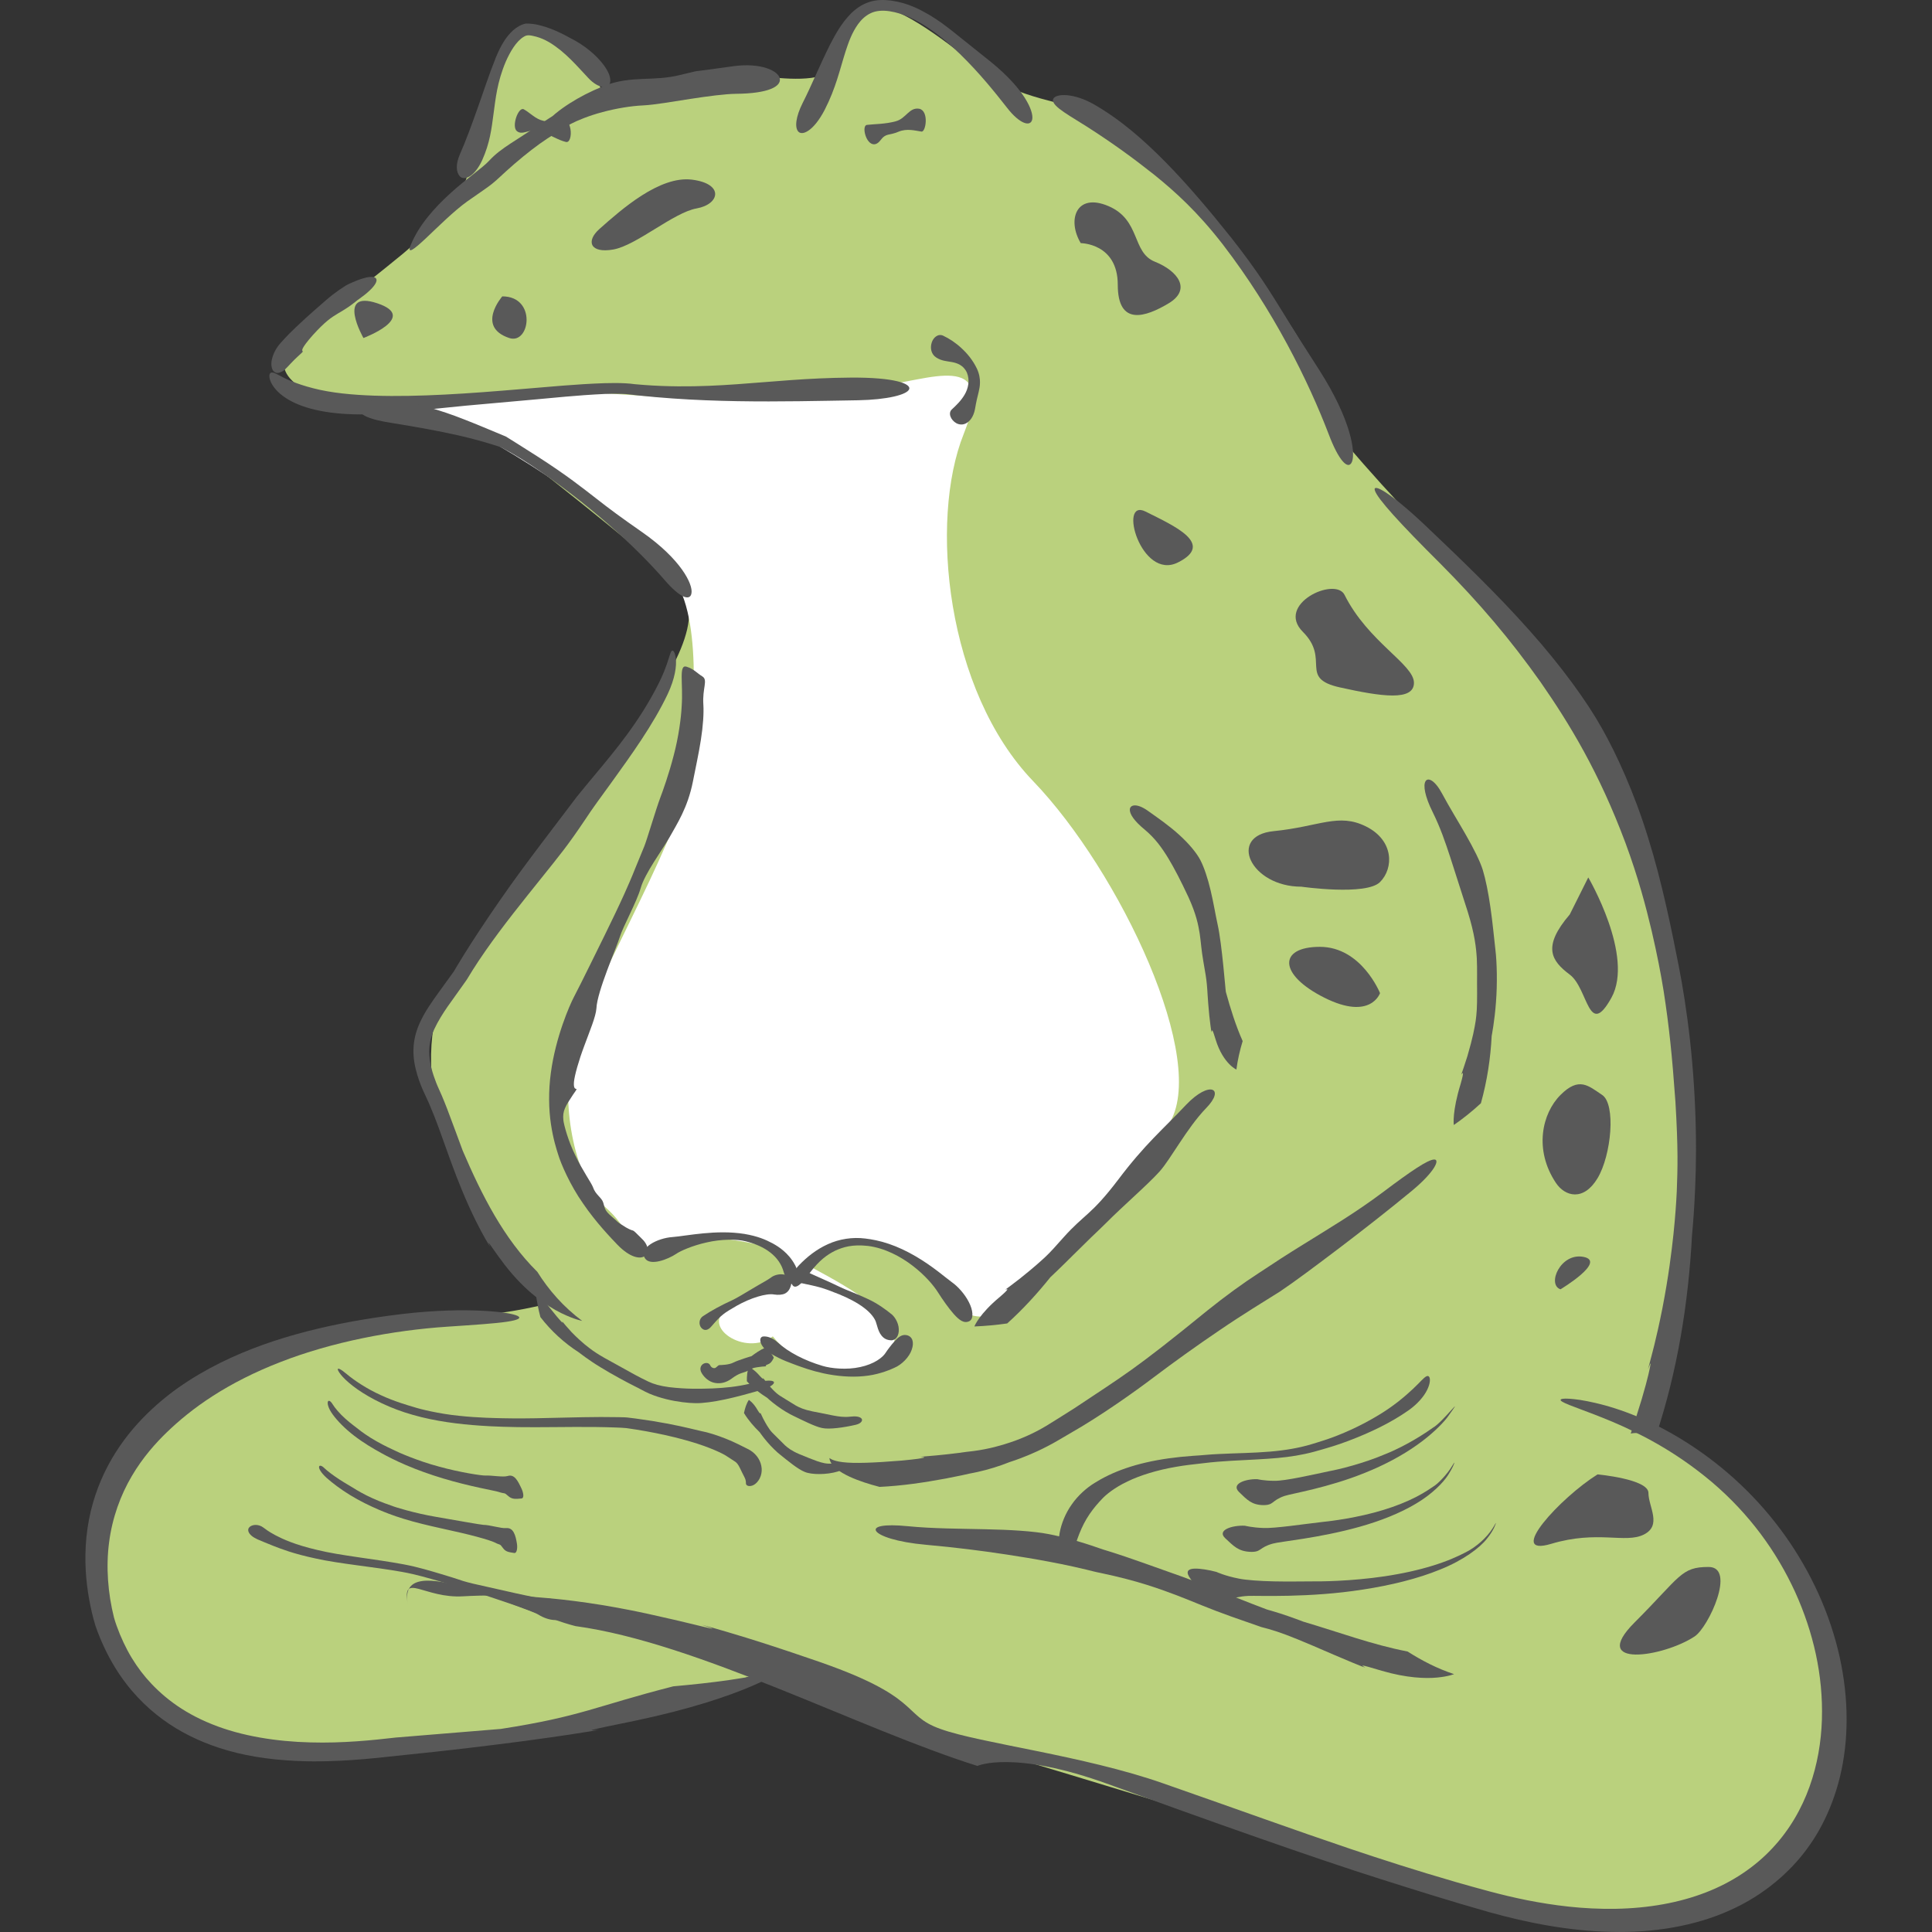 <?xml version="1.0" encoding="iso-8859-1"?>
<!-- Generator: Adobe Illustrator 18.1.1, SVG Export Plug-In . SVG Version: 6.00 Build 0)  -->
<svg version="1.1" id="_x36_" xmlns="http://www.w3.org/2000/svg" xmlns:xlink="http://www.w3.org/1999/xlink" x="0px" y="0px"
	 viewBox="0 0 512 512" style="enable-background:new 0 0 512 512;" xml:space="preserve">
<rect x="0" y="0" width="512" height="512" fill="#333333" stroke="none"/>
<g>
	<path style="fill:#BAD17D;" d="M94.882,107.199c-9.658,0-23.915-6.898-18.396-13.797c5.519-6.898,19.776-17.476,30.353-26.214
		s16.556-19.316,16.556-19.316s4.139-11.038,6.439-19.776c2.299-8.738,5.519-20.235,8.738-20.695
		c3.219-0.46,14.257,4.139,18.396,11.038c4.139,6.898,0,5.519,5.979,5.979c5.979,0.46,36.792-4.599,40.011-4.139
		c3.219,0.46,15.637,1.84,17.476-2.299s5.979-15.636,11.957-16.096c5.979-0.46,19.316,9.658,28.054,17.016
		c8.738,7.358,23.455,8.278,25.754,10.578c2.299,2.299,57.487,40.011,69.444,86.92c16.556,19.316,22.535,24.374,22.535,24.374
		s51.508,42.77,61.626,106.236c10.118,63.466,5.979,88.76,3.219,98.878c-2.759,10.118-6.898,31.733-6.898,31.733
		s21.155,14.257,29.893,23.455c8.738,9.198,27.134,47.829,18.856,70.364c-8.278,22.535-19.776,36.792-46.449,37.252
		c-26.674,0.46-72.664-13.797-82.781-16.556c-10.118-2.759-96.118-29.433-110.375-33.112c-14.257-3.679-35.412-17.476-38.631-17.016
		s-47.829,15.177-62.086,17.476c-14.257,2.299-63.006,5.979-74.963,4.139c-11.957-1.84-46.45-17.936-42.77-52.428
		s18.856-45.07,32.653-48.749c13.797-3.679,56.107-13.337,65.765-13.797c9.658-0.46,20.235-3.219,20.235-3.219
		s-28.973-39.091-30.813-57.027c-1.84-17.936,2.759-24.834,5.059-27.594c2.299-2.759,39.551-54.268,48.289-67.605
		c8.738-13.337,20.695-30.353,11.037-39.091c-9.658-8.738-41.851-34.492-46.909-37.712
		C127.074,113.178,94.882,107.199,94.882,107.199z"/>
	<path style="fill:#FFFFFF;" d="M233.311,102.14c11.957-0.92,31.273-10.118,22.075,12.877s-4.599,68.065,18.396,91.979
		c22.995,23.915,46.909,74.503,35.872,91.059c-11.038,16.556-37.711,48.749-46.909,50.589c-9.198,1.84-11.957-6.439-11.957-6.439
		s-18.396-23.915-35.872-6.438c11.957,6.438,22.995,12.877,22.075,20.235c-0.92,7.358-21.155,11.957-32.193-1.84
		c-7.358,5.519-19.316-2.759-11.957-7.358c7.358-4.599,16.556-6.439,16.556-6.439s-1.84-9.198-6.439-10.118
		c-4.599-0.92-19.316-4.599-27.594,0c-8.278,4.599-6.438-2.759-14.717-10.118c-8.278-7.358-11.957-26.674-9.198-40.471
		c2.759-13.797,28.514-57.027,30.353-71.744c1.84-14.717,4.599-42.311-2.759-53.808c-7.358-11.497-48.749-39.091-60.706-42.77
		c-11.957-3.679-4.599-7.358,0-6.439s28.514-0.92,34.952-0.92c6.439,0,28.514,1.84,33.113,1.84
		C191,105.819,233.311,102.14,233.311,102.14z"/>
	<g>
		<g>
			<path style="fill:#595959;" d="M195.02,24.861c-2.783,0.029-7.428,0.634-12.121,1.36c-4.696,0.715-9.421,1.568-12.539,1.717
				c-3.122,0.138-7.112,0.799-10.673,1.76c-3.571,0.941-6.66,2.226-8.231,3.043c-0.397,0.201-0.816,0.437-1.245,0.713
				c-0.218,0.137-0.431,0.286-0.652,0.444l-0.331,0.244c-0.16,0.108-0.336,0.266-0.544,0.372c-0.498,0.257-0.631,0.35-0.954,0.534
				l-0.869,0.51c-0.591,0.356-1.2,0.762-1.845,1.177c-2.562,1.694-5.483,3.932-8.718,6.721c-3.227,2.795-4.479,4.15-5.918,5.278
				c-1.426,1.144-2.986,2.116-6.539,4.635c-3.55,2.531-7.811,6.794-10.942,9.746c-3.137,2.948-5.151,4.529-4.035,1.793
				c2.084-5.147,6.275-9.877,10.508-13.705c4.22-3.844,8.456-6.663,10.2-8.553c1.748-1.902,3.58-3.199,5.709-4.608
				c2.142-1.401,4.57-2.918,7.793-5.091c0.814-0.528,1.565-1.06,2.307-1.516l1.078-0.688c0.26-0.171,0.257-0.266,0.683-0.596
				c1.315-1.081,2.589-1.967,3.884-2.797c2.599-1.64,5.3-3.069,8.998-4.57c7.488-2.919,13.08-1.051,20.541-2.993
				c3.765-0.936,3.774-0.909,4.57-1.002c0.805-0.063,2.38-0.318,9.41-1.27c7.064-0.916,11.661,1.198,12.108,3.259
				C207.098,22.882,203.715,24.789,195.02,24.861z"/>
			<path style="fill:#595959;" d="M96.587,78.174l-1.463,1.089l-0.377,0.262l-0.566,0.456c-0.729,0.577-1.356,1.037-1.917,1.419
				c-1.121,0.765-1.967,1.234-2.794,1.725c-1.638,0.983-3.264,2.032-6.607,5.722c-3.271,3.712-2.806,4.051-2.675,4.204
				c0.083,0.081,0.124,0.12-0.302,0.525c-0.397,0.402-1.358,1.178-2.831,2.741c-0.72,0.776-1.236,1.331-1.626,1.681
				c-0.392,0.365-0.665,0.458-0.981,0.605c-0.584,0.27-1.254,0.395-1.849-0.149c-0.605-0.505-0.877-1.818-0.53-3.27
				c0.322-1.452,1.139-2.98,2.217-4.211c2.184-2.434,2.905-3.058,4.166-4.295c1.276-1.211,3.147-2.969,7.924-7.112
				c1.193-1.035,2.364-1.938,3.485-2.718c0.561-0.39,1.105-0.747,1.64-1.082c0.685-0.427,1.121-0.58,1.667-0.839
				c2.052-0.925,3.767-1.455,4.946-1.538C100.442,73.192,100.699,74.908,96.587,78.174z"/>
			<path style="fill:#595959;" d="M227.343,106.075c7.777-0.144,13.059-1.471,13.599-2.937c0.544-1.439-3.81-3.14-15.376-3.072
				c-11.752,0.088-20.629,1.087-30.312,1.762c-4.841,0.339-9.884,0.602-15.559,0.555c-2.838-0.025-5.833-0.129-9.031-0.367
				l-2.411-0.201c-0.821-0.12-1.732-0.199-2.605-0.243c-1.77-0.09-3.579-0.074-5.449-0.025c-7.471,0.246-14.727,0.972-21.791,1.545
				c-7.058,0.598-13.912,1.137-20.483,1.473c-6.57,0.336-12.861,0.483-18.75,0.287c-5.875-0.205-11.395-0.722-16.125-1.949
				c-4.646-1.182-7.454-2.538-9.112-3.462c-0.844-0.451-1.462-0.765-1.915-0.726c-0.442,0.036-0.726,0.447-0.602,1.347
				c0.124,0.88,0.735,2.272,2.177,3.695c1.426,1.434,3.641,2.811,6.496,3.834c5.731,2.066,13.885,2.752,24.197,1.836
				c11.03-1.047,17.217-1.796,24.63-2.409l12.683-1.137c4.989-0.431,11.011-1.117,18.674-1.48c1.525-0.059,3.034-0.079,4.5-0.021
				c1.487,0.021,2.786,0.271,4.41,0.424c3.086,0.323,6.047,0.579,9.013,0.789c5.912,0.418,11.663,0.627,17.26,0.724
				C206.662,106.507,217.243,106.238,227.343,106.075z"/>
			<path style="fill:#595959;" d="M212.687,27.341c-1.8,3.593-2.138,6.474-1.103,7.563c0.524,0.521,1.455,0.537,2.705-0.323
				c1.247-0.853,2.783-2.617,4.267-5.483c2.991-5.844,3.981-10.615,5.535-15.495c0.79-2.418,1.671-4.942,3.329-7.242
				c0.832-1.132,1.894-2.181,3.28-2.842c1.378-0.681,3.081-0.825,4.973-0.553c3.765,0.553,7.252,2.377,10.35,4.43
				c3.104,2.087,5.876,4.493,8.398,6.931c5.036,4.903,9.099,9.94,12.5,14.282c3.288,4.241,6.264,5.174,6.647,2.939
				c0.322-2.176-2.053-7.861-10.863-15.051l-10.61-8.488c-1.622-1.261-3.397-2.614-5.829-4.075
				c-2.449-1.392-5.53-3.136-10.193-3.796c-1.814-0.216-3.855-0.248-5.776,0.411c-1.911,0.618-3.516,1.782-4.793,3.043
				c-2.54,2.578-4.101,5.476-5.533,8.224C217.189,17.361,215.083,22.643,212.687,27.341z"/>
			<path style="fill:#595959;" d="M121.884,40.875c-1.188,2.725-1.002,4.752-0.014,5.862c0.508,0.525,1.38,0.697,2.503,0.05
				c1.112-0.636,2.369-2.07,3.406-4.33c2.068-4.608,2.481-8.316,3.013-12.302c0.548-3.958,0.929-8.343,3.246-13.827
				c0.596-1.353,1.272-2.652,2.059-3.817c0.763-1.144,1.76-2.228,2.702-2.763c0.979-0.679,1.976-0.332,3.284-0.034
				c1.229,0.332,2.386,0.857,3.465,1.489c4.322,2.587,7.419,6.378,10.319,9.426c2.842,3.085,5.688,2.977,5.858,0.956
				c0.108-0.995-0.336-2.415-1.672-4.26c-1.353-1.814-3.589-4.191-7.473-6.465c-4.204-2.335-6.771-3.519-10.118-4.304
				c-0.424-0.077-0.855-0.172-1.31-0.217c-0.58-0.083-1.16-0.088-1.764-0.099c-1.148,0.19-2.44,0.93-3.41,1.795
				c-1.89,1.699-3.28,4.072-4.554,7.143c-1.969,4.919-3.419,9.5-4.966,13.797C124.938,33.258,123.458,37.306,121.884,40.875z"/>
			<path style="fill:#595959;" d="M103.862,106.017c-4.908-0.586-8.246,0.848-8.546,2.289c-0.323,1.525,2.307,2.872,8.88,3.844
				c6.667,1.089,11.731,1.985,17.435,3.273c2.839,0.65,5.801,1.423,9.088,2.447c0.814,0.287,1.737,0.476,2.318,0.814
				c0.803,0.424,1.626,0.875,2.467,1.356c1.682,0.965,3.446,2.044,5.305,3.279c14.83,9.908,27.337,21.195,35.324,30.4
				c1.935,2.251,3.561,3.661,4.806,4.274c1.234,0.609,2.145,0.393,2.312-0.81c0.399-2.353-2.775-8.966-13.134-16.195
				c-5.521-3.845-8.56-6.085-12.108-8.873c-3.568-2.75-7.628-6.05-15.622-11.176l-4.732-3.004l-2.325-1.46l-1.276-0.79l-1.389-0.58
				c-3.288-1.369-6.487-2.724-9.672-3.961C116.653,108.64,110.207,106.755,103.862,106.017z"/>
			<path style="fill:#595959;" d="M249.924,88.949c-1.331-0.594-2.607,0.491-3.025,1.884c-0.437,1.417-0.137,3.074,1.245,3.927
				c1.401,0.895,2.63,0.92,4.074,1.184c1.391,0.239,3.151,0.832,4.035,2.837c0.817,2.008,0.341,4.199-0.623,5.813
				c-0.966,1.651-2.278,2.876-3.383,3.906c-1.069,0.965-0.284,2.835,1.202,3.66c0.74,0.392,1.699,0.512,2.639-0.016
				c0.929-0.512,1.904-1.678,2.289-3.697c0.37-2.147,0.641-3.232,0.99-4.615c0.149-0.693,0.332-1.457,0.338-2.459
				c0.004-0.99-0.14-2.247-0.805-3.665c-1.076-2.246-2.533-3.992-4.076-5.42C253.28,90.846,251.617,89.743,249.924,88.949z"/>
			<path style="fill:#595959;" d="M289.935,27.675c-2.661-1.532-5.231-2.271-7.155-2.443c-1.944-0.16-3.234,0.237-3.611,0.878
				c-0.386,0.663,0.113,1.559,1.559,2.704c1.448,1.161,3.837,2.583,7.292,4.734c6.979,4.475,12.247,8.319,17.873,12.773
				c5.569,4.507,11.444,9.787,18.191,18.491c13.43,17.485,22.61,36.109,28.048,50.288c2.596,6.891,5.202,9.742,6.185,7.209
				c0.911-2.492-0.252-10.98-8.585-24.069c-4.48-6.951-6.979-10.894-9.875-15.656c-2.95-4.712-6.241-10.294-13.513-19.517
				c-5.844-7.33-11.535-14.063-17.444-20.085C302.985,36.986,296.85,31.641,289.935,27.675z"/>
			<path style="fill:#595959;" d="M244.19,34.868c1.168,0.233,2.055-5.452-0.553-6.043c-2.693-0.485-3.494,2.585-6.241,3.313
				c-2.79,0.776-5.68,0.719-7.637,0.959c-0.938,0.111-0.817,2.071-0.093,3.553c0.719,1.482,2.22,2.427,3.661,0.525
				c1.536-2.016,2.15-1.137,4.832-2.285C240.331,33.991,242.505,34.613,244.19,34.868z"/>
			<path style="fill:#595959;" d="M138.811,28.963c-1.434-0.753-3.334,4.563-1.829,5.788c1.556,1.29,3.629-0.898,6.128-0.025
				c2.485,0.882,4.815,2.423,6.886,2.901c1.024,0.216,1.455-1.696,1.195-3.327c-0.289-1.649-0.887-2.937-2.581-1.838
				c-1.962,1.098-2.021,0.013-4.576-0.438C141.928,31.598,140.535,29.92,138.811,28.963z"/>
			<path style="fill:#595959;" d="M134.95,89.577c-8.898-2.966-1.839-11.037-1.839-11.037
				C142.309,78.54,140.469,91.417,134.95,89.577z"/>
			<path style="fill:#595959;" d="M96.319,89.577c0,0-7.358-12.877,3.679-9.198S96.319,89.577,96.319,89.577z"/>
			<path style="fill:#595959;" d="M286.41,64.436c-3.679-6.131-1.227-13.49,7.358-9.81c8.584,3.679,6.131,12.264,12.263,14.717
				c6.133,2.452,9.812,7.358,3.679,11.037c-6.132,3.679-13.49,6.131-13.49-4.906S286.41,64.436,286.41,64.436z"/>
			<path style="fill:#595959;" d="M356.315,157.642c6.252,12.509,18.396,18.398,18.396,23.302s-8.585,3.677-19.623,1.225
				c-11.037-2.452-2.452-7.358-9.81-14.717C337.919,160.094,353.863,152.736,356.315,157.642z"/>
			<path style="fill:#595959;" d="M303.579,135.567c7.757,3.878,18.396,8.583,8.585,13.49
				C302.352,153.963,296.221,131.888,303.579,135.567z"/>
			<path style="fill:#595959;" d="M158.865,60.676c5.817-5.163,15.944-14.151,24.529-13.064c8.584,1.089,7.358,6.53,1.225,7.619
				c-6.132,1.09-15.942,9.798-22.075,10.887C156.412,67.208,155.186,63.942,158.865,60.676z"/>
			<path style="fill:#595959;" d="M449.404,299.31c-0.147-7.646-0.676-15.928-1.525-23.535c-0.839-7.612-1.962-14.548-2.955-19.557
				c-1.96-9.972-4.484-22.497-8.149-34.185c-3.58-11.708-8.454-22.395-12.313-29.135c-3.789-6.791-10.614-16.294-19.154-25.837
				c-8.497-9.593-18.599-19.283-27.797-28.009c-9.234-8.706-13.851-11.122-13.15-9.054c0.648,2.123,6.6,8.689,17.268,19.29
				c10.61,10.667,18.701,20.273,26.607,31.431c7.798,11.219,15.548,23.999,22.531,42.675c3.458,9.352,5.432,16.955,6.936,23.284
				c1.473,6.345,2.456,11.444,3.196,16.078c1.435,9.289,2.215,16.774,3.108,29.25c0.745,12.487,0.587,17.503,0.354,23.744
				c-0.154,3.119-0.386,6.55-0.88,11.357c-0.523,4.804-1.267,11.003-2.916,19.542c-1.691,8.526-2.91,12.681-3.41,14.627
				c-0.53,1.935-0.424,1.642-0.207,1.06c0.219-0.582,0.539-1.459,0.438-0.686c-0.118,0.764-0.562,3.212-2.314,9.141
				c-1.008,3.345-1.98,6.352-2.907,9.112c1.48-0.322,3.131,0,4.685,0.099c0.763,0.048,1.417,0.255,1.983,0.559
				c5.725-17.288,8.619-35.283,9.57-53.254C448.387,327.313,449.747,314.618,449.404,299.31z"/>
			<path style="fill:#595959;" d="M163.588,329.827c-1.545-1.613-5.643-5.855-9.034-10.838c-3.48-4.921-5.932-10.65-6.645-13.064
				c-0.379-1.193-1.333-4.116-1.904-8.037c-0.596-3.913-0.681-8.806-0.027-13.545c1.263-9.545,5.041-18.073,6.059-20.013
				c2.084-3.972,6.868-13.79,8.309-16.693c1.434-2.925,3.632-7.457,5.097-10.718c0.74-1.631,1.919-4.315,2.921-6.845l2.368-5.768
				c0.701-1.685,3.04-9.704,4.286-13.012c0.634-1.66,2.256-6.183,3.509-11.057c1.302-4.876,1.992-10.083,2.125-13.069
				c0.433-5.995-0.844-11.081,1.243-10.506c2.073,0.652,2.716,1.667,4.263,2.61c1.52,0.993-0.065,3.052,0.242,7.493
				c0.145,2.253-0.079,5.637-0.656,9.284c-0.557,3.652-1.437,7.559-2.111,11.048c-1.378,7.006-4.304,11.379-6.252,14.88
				c-2.014,3.49-6.448,9.439-7.578,13.326c-1.123,3.882-4.705,10.229-5.555,13.032c-0.866,2.808-6.005,14.409-6.189,18.886
				c-0.153,2.229-1.834,6.138-3.25,10.019c-1.453,3.866-2.544,7.759-2.7,9.46c-0.293,3.392,1.831,0.458-0.244,3.383
				c-1.967,3.004-2.835,4.243-2.567,6.737c0.124,1.256,1.277,5.573,3.198,9.431c1.849,3.898,4.294,7.335,4.644,8.354
				c0.697,2.068,2.299,2.696,2.727,4.114c0.449,1.414,0.278,2.019,2.219,3.665c1.964,1.601,0.905,1.124,3.742,2.86
				c2.88,1.656,0.893-0.356,4.367,3.128c1.759,1.703,1.861,3.704,0.632,4.527C169.62,333.702,166.96,333.321,163.588,329.827z"/>
			<path style="fill:#595959;" d="M453.689,392.784c9.976,8.486,17.154,18.471,22.025,29.085c4.82,10.628,7.47,22.032,7.11,33.854
				c-0.194,5.898-1.178,11.898-3.266,17.737c-2.086,5.824-5.298,11.49-9.897,16.373c-4.568,4.897-10.536,8.95-17.595,11.677
				c-7.056,2.741-15.151,4.184-23.882,4.344c-8.747,0.144-16.585-0.92-23.544-2.287c-6.949-1.385-13.093-3.189-18.687-4.766
				c-11.158-3.228-19.953-6.101-27.926-8.772c-15.938-5.379-28.577-10.015-49.771-17.417c-21.189-7.425-48.476-10.607-59.041-14.428
				c-10.561-3.758-4.392-8.485-34.196-18.504c-14.948-5.145-22.612-7.285-26.147-8.309c-3.55-0.999-3.015-0.81-1.933-0.46
				c1.08,0.356,2.695,0.898,1.304,0.614c-1.401-0.248-5.763-1.471-16.853-3.913c-22.233-4.811-38.414-5.163-48.641-4.574
				c-10.267,0.632-16.197-6.471-14.71,1.84c-2.678-14.974,30.062,2.414,44.459,6.056c32.295,4.392,75.197,27.22,106.529,37.059
				c0.009-0.023,9.536-4.339,34.859,4.89c25.323,9.223,54.99,19.75,72.184,25.154c8.587,2.724,18.252,5.779,28.456,8.668
				c10.315,2.901,21.419,5.035,32.505,5.264c11.05,0.286,22.129-1.518,31.359-5.7c9.286-4.096,16.307-10.522,20.575-16.44
				c4.36-5.869,8.262-14.402,9.708-24.462c1.488-10.037,0.614-21.439-2.819-32.574c-3.395-11.145-9.281-22.026-17.027-31.319
				c-7.725-9.32-17.294-16.987-27.38-22.452c-10.123-5.454-18.074-7.277-22.688-8.021c-4.662-0.681-6.142-0.302-4.599,0.548
				c1.531,0.896,6.095,2.289,13.087,5.21C434.19,379.724,443.663,384.33,453.689,392.784z"/>
			<path style="fill:#595959;" d="M106.428,348.246c-8.968,1.081-17.156,2.544-25.047,4.57c-7.879,2.043-15.491,4.622-23.059,8.372
				c-7.522,3.767-15.134,8.698-21.863,16.093c-3.34,3.697-6.413,8.029-8.817,13.068c-2.405,5.03-4.117,10.768-4.735,16.987
				c-0.615,6.223-0.133,11.779,0.747,16.643c0.46,2.463,0.965,4.642,1.649,6.889c0.763,2.186,1.547,4.069,2.411,5.903
				c3.455,7.256,7.671,12.315,12.038,16.182c4.407,3.852,9.002,6.584,14.285,8.769c5.296,2.156,11.336,3.753,18.947,4.538
				c7.617,0.737,12.947,0.53,17.296,0.345c4.349-0.223,7.75-0.539,11.488-0.938c7.409-0.83,16.323-1.559,37.07-4.267
				c10.371-1.396,15.549-2.242,17.95-2.63c2.402-0.397,2.027-0.367,1.279-0.293c-1.503,0.099-4.479,0.514,10.206-2.458
				c14.679-3.068,24.728-6.51,30.998-9.201c6.279-2.698,8.799-4.529,8.806-4.498c-9.852,2.535-19.745,3.677-29.647,4.574
				c-20.972,5.366-24.208,7.951-45.724,11.291l-27.849,2.283c-5.928,0.681-13.924,1.543-22.68,1.285
				c-8.713-0.214-18.116-1.622-25.984-4.813c-3.934-1.57-7.464-3.548-10.394-5.714c-2.941-2.159-5.287-4.484-7.087-6.586
				c-1.791-2.111-3.482-4.545-4.93-7.267c-0.724-1.362-1.396-2.788-2.01-4.268c-0.602-1.486-1.182-3.049-1.575-4.48
				c-1.594-6.356-2.152-13.344-1.292-19.853c0.828-6.536,3.069-12.59,5.986-17.534c2.901-4.967,6.39-8.851,9.387-11.736
				c2.995-2.887,7.021-6.286,12.11-9.548c5.073-3.273,11.188-6.396,17.965-9.011c13.547-5.291,29.64-8.399,44.358-9.37
				c7.364-0.49,12.529-0.839,15.581-1.297c3.05-0.444,3.984-0.993,2.867-1.55c-1.117-0.548-4.292-1.121-9.451-1.369
				C122.555,347.118,115.399,347.177,106.428,348.246z"/>
			<path style="fill:#595959;" d="M336.618,384.687c-4.509,0.388-9.153,0.411-13.723,0.647c-2.296,0.088-4.549,0.363-6.704,0.473
				c-2.215,0.155-4.378,0.374-6.467,0.668c-4.175,0.582-8.048,1.473-11.395,2.63c-3.352,1.143-6.156,2.567-8.28,3.904
				c-2.123,1.324-4.335,3.262-5.999,5.646c-1.689,2.364-2.777,5.106-3.223,7.538c-0.886,4.94,0.334,8.303,1.866,7.797
				c1.329-0.381,1.895-3.895,3.329-7.506c0.711-1.811,1.637-3.649,2.74-5.249c1.089-1.61,2.324-2.995,3.343-4.062
				c1.001-1.072,3.25-2.939,6.683-4.57c3.408-1.655,7.933-3.034,12.791-3.868c2.439-0.447,4.906-0.686,7.453-0.986
				c2.474-0.307,4.942-0.491,7.306-0.629c4.732-0.257,9.054-0.436,12.281-0.745c3.228-0.286,6.462-0.798,9.591-1.642
				c3.059-0.844,6.174-1.753,9.088-2.872c5.86-2.217,11.346-4.843,16.012-8.131c2.33-1.649,4.037-3.636,4.89-5.368
				c0.87-1.737,0.878-3.092,0.521-3.525c-0.376-0.449-0.959-0.083-2.043,1.026c-1.094,1.11-2.878,3.009-6.155,5.592
				c-3.291,2.565-6.25,4.251-8.826,5.627c-2.594,1.362-4.87,2.386-7.179,3.304c-2.287,0.923-4.709,1.671-7.509,2.515
				C344.212,383.685,340.901,384.323,336.618,384.687z"/>
			<path style="fill:#595959;" d="M333.183,391.994c-3.12-0.079-6.99,1.234-4.861,3.37c2.185,2.12,3.379,3.426,6.379,3.508
				c2.998,0.034,2.165-1.218,5.718-2.431c1.757-0.609,11.594-2.165,21.4-6.167c4.899-1.956,9.742-4.527,13.576-7.247
				c3.855-2.697,6.674-5.506,8.106-7.331c5.4-7.488-1.204,1.279-3.775,2.673c-1.137,0.823-6.367,4.471-12.466,6.931
				c-6.033,2.594-12.667,4.153-14.912,4.561c-4.461,0.945-11.699,2.612-14.553,2.567
				C334.958,392.446,333.182,391.986,333.183,391.994z"/>
			<path style="fill:#595959;" d="M329.9,404.332c-3.354-0.16-7.488,1.155-5.222,3.298c2.289,2.127,3.482,3.456,6.586,3.625
				c3.102,0.14,2.283-1.15,6.061-2.185c1.87-0.555,12.238-1.441,22.945-4.445c5.339-1.487,10.728-3.582,14.966-6.135
				c4.27-2.519,7.206-5.544,8.499-7.558c1.306-2.016,1.617-3.041,1.683-3.262c0.036-0.233-0.25,0.291-0.781,1.114
				c-0.992,1.689-3.399,4.312-4.664,5.077c-0.604,0.408-2.233,1.575-4.615,2.806c-2.377,1.238-5.506,2.506-8.799,3.501
				c-6.588,2.028-13.741,2.941-16.147,3.174c-4.802,0.539-12.594,1.737-15.617,1.59C331.782,404.826,329.9,404.328,329.9,404.332z"
				/>
			<path style="fill:#595959;" d="M322.372,416.575c-2.043-0.552-4.276-0.906-5.758-0.875c-1.453,0.041-2.427,0.53-1.518,2.104
				c1.99,3.058,3.37,4.827,7.398,5.891c4.055,0.936,3.255-0.503,8.352-0.765c2.531-0.113,16.122,0.571,30.44-1.698
				c7.143-1.089,14.458-2.851,20.428-5.316c6.002-2.398,10.456-5.708,12.36-8.17c1.944-2.438,2.233-3.798,2.343-4.053
				c0.039-0.295-0.255,0.402-0.938,1.446c-0.666,1.051-1.811,2.405-3.097,3.523c-1.274,1.128-2.655,2.028-3.503,2.468
				c-0.841,0.446-3.167,1.692-6.5,2.883c-3.322,1.211-7.626,2.361-12.09,3.162c-8.932,1.669-18.378,1.928-21.538,1.899
				c-3.171-0.004-7.312,0.097-11.145,0.003c-3.832-0.079-7.349-0.347-9.246-0.722C324.546,417.617,322.369,416.569,322.372,416.575z
				"/>
			<path style="fill:#595959;" d="M245.431,409.387c7.878,0.711,14.379,1.529,21.441,2.598c3.53,0.539,7.198,1.135,11.233,1.897
				c2.016,0.379,4.126,0.798,6.35,1.292l3.43,0.792c1.187,0.289,2.465,0.64,3.764,0.88c10.235,2.156,15.746,4.268,20.354,5.986
				c4.592,1.771,8.192,3.399,14.413,5.612l7.107,2.481l0.715,0.252l0.489,0.133l0.305,0.079l1.166,0.313
				c0.756,0.216,1.482,0.436,2.242,0.692c3.054,1.019,6.597,2.458,15.069,6.144c8.553,3.654,8.684,3.559,8.05,3.243
				c-0.577-0.372-1.823-0.966,4.649,1.001c6.535,1.908,11.519,2.084,14.643,1.788c3.146-0.3,4.491-0.929,4.493-0.905
				c-4.527-1.491-8.567-3.616-12.345-6.008c-9.158-1.739-18.216-5.129-27.565-7.885c-0.002,0.004-1.543-0.611-4.076-1.489
				c-1.267-0.44-2.788-0.934-4.495-1.432l-0.652-0.181c-0.212-0.061-0.487-0.135-0.519-0.155l-1.211-0.464l-2.682-1.027
				c-7.319-2.839-15.87-6.311-20.889-8.032c-4.989-1.732-11.271-4.103-17.318-5.968c-1.509-0.433-2.851-0.952-4.335-1.439
				c-1.468-0.492-2.903-0.925-4.27-1.317c-2.738-0.781-5.215-1.362-7.209-1.739c-3.99-0.769-10.073-1.128-16.727-1.263
				c-6.66-0.158-13.919-0.16-20.444-0.805c-6.509-0.647-9.232,0.081-8.398,1.32C233.039,407.007,237.541,408.686,245.431,409.387z"
				/>
			<path style="fill:#595959;" d="M197.681,393.017c0.013-0.769-0.232-1.204-0.499-1.764c-0.273-0.555-0.636-1.202-1.046-2.112
				c-0.542-1.116-0.859-1.434-1.25-1.743c-0.424-0.3-0.954-0.636-2.513-1.635c-0.763-0.505-4.204-2.231-9.498-3.764
				c-2.635-0.778-5.706-1.534-9.031-2.201c-1.664-0.334-3.39-0.648-5.156-0.932l-2.677-0.401c-0.72-0.092-1.771-0.109-2.648-0.156
				c-7.36-0.289-15-0.083-21.491-0.084c-6.491,0.029-11.835-0.207-14.605-0.415c-5.537-0.375-11.92-1.144-17.805-2.84
				c-5.896-1.635-11.172-4.288-14.719-6.771c-3.561-2.49-4.958-4.441-5.194-5.136c-0.212-0.726,0.726-0.291,2.445,1.168
				c1.719,1.468,5.222,3.837,8.889,5.479c3.64,1.703,7.342,2.745,8.867,3.199c1.511,0.505,6.645,1.773,11.832,2.283
				c5.175,0.575,10.33,0.616,11.616,0.656c0.643,0.02,4.021,0.088,8.797,0.004c4.779-0.068,10.955-0.305,17.199-0.33l4.675,0.039
				l1.157,0.029c0.363,0.023,0.771-0.005,1.272,0.068l2.246,0.278c2.95,0.39,5.72,0.844,8.151,1.304
				c4.859,0.907,8.346,1.867,9.171,2.021c1.647,0.303,4.096,1.054,6.424,1.987c2.333,0.907,4.527,2.082,5.815,2.714
				c1.964,0.922,3.289,2.632,3.652,4.516c0.397,1.893-0.354,3.735-1.502,4.691c-0.501,0.46-1.223,0.699-1.743,0.648
				C197.985,393.774,197.652,393.488,197.681,393.017z"/>
			<path style="fill:#595959;" d="M138.171,397.117c-1.373,0.113-2.42,0.296-3.442-0.622c-1.241-1.126-0.785-0.507-2.626-1.132
				c-0.916-0.313-7.649-1.434-14.582-3.532c-3.469-1.035-6.985-2.296-9.893-3.548c-2.914-1.238-5.215-2.46-6.399-3.108
				c-2.373-1.288-5.048-2.894-7.41-4.718c-2.364-1.816-4.382-3.868-5.637-5.596c-1.265-1.734-1.459-2.961-1.292-3.406
				c0.181-0.458,0.72-0.208,1.279,0.717c0.557,0.934,1.874,2.488,3.316,3.767c1.426,1.299,2.937,2.35,3.525,2.833
				c0.577,0.496,2.619,1.982,4.791,3.194c2.158,1.238,4.399,2.235,4.951,2.5c0.532,0.293,5.869,2.689,11.573,4.197
				c5.677,1.586,11.566,2.434,12.349,2.373c1.574-0.086,4.662,0.501,5.864,0.121c1.815-0.569,2.716,1.32,3.688,3.384
				C138.656,395.468,139.026,397.045,138.171,397.117z"/>
			<path style="fill:#595959;" d="M136.251,411.557c-1.259-0.219-2.217-0.241-2.966-1.315c-0.932-1.304-0.62-0.643-2.251-1.505
				c-0.41-0.214-2.165-0.814-4.698-1.493c-2.531-0.688-5.848-1.428-9.295-2.19c-3.446-0.762-7.013-1.606-9.994-2.529
				c-2.984-0.906-5.364-1.879-6.588-2.404c-2.45-1.045-5.215-2.386-7.696-3.922c-2.488-1.52-4.694-3.196-6.221-4.558
				c-3.027-2.781-2.093-4.09-0.584-2.574c0.771,0.749,2.375,1.955,3.977,2.998c1.602,1.047,3.2,1.922,3.832,2.334
				c0.623,0.422,2.776,1.687,5.01,2.679c2.224,1.017,4.511,1.771,5.075,1.974c0.546,0.262,5.997,1.974,11.776,2.944
				c5.754,0.999,11.679,2.057,12.478,2.107c1.615-0.009,4.698,0.981,5.984,0.86c1.978-0.205,2.547,1.897,2.903,4.128
				C137.162,410.1,137.029,411.694,136.251,411.557z"/>
			<path style="fill:#595959;" d="M121.619,420.566c1.415,0.417,2.846,0.859,4.229,1.31c3.893,1.276,15.02,4.888,16.862,6.033
				c2.458,1.565,6.724,2.468,7.245-0.742c0.445-2.573-3.571-3.758-5.702-3.55c-1.383,0.156-13.418-2.738-17.354-3.588
				c-2.075-0.447-4.012-0.949-5.293-1.421c-0.467-0.172-2.229-0.724-4.809-1.5c-2.572-0.758-5.988-1.825-9.838-2.544
				c-7.676-1.434-16.716-2.294-22.847-3.801c-6.047-1.407-9.225-2.916-11.117-3.904c-1.888-1.013-2.52-1.55-3.169-2.019
				c-1.267-0.968-2.849-0.88-3.641-0.21c-0.769,0.629-0.625,2.084,2.027,3.302c1.272,0.566,2.22,0.92,4.259,1.755
				c2.046,0.789,5.224,2.061,11.145,3.322c6.304,1.417,15.372,2.208,22.936,3.561c3.772,0.672,7.152,1.701,9.834,2.465
				L121.619,420.566z"/>
			<path style="fill:#595959;" d="M303.362,219.859c2.75,2.303,4.507,4.75,6.201,7.513c1.683,2.79,3.305,5.93,5.404,10.409
				c2.059,4.523,2.603,7.365,2.975,9.69c0.343,2.348,0.418,4.261,0.972,7.401c0.552,3.144,0.769,4.418,0.918,6.027
				c0.164,1.617,0.185,3.559,0.638,8.186c0.523,4.647,0.625,4.672,0.641,4.304c0.061-0.363,0.108-1.076,1.058,2.149
				c0.99,3.23,2.436,5.264,3.557,6.415c1.126,1.16,1.942,1.484,1.931,1.489c0.35-2.639,0.927-5.136,1.662-7.542
				c-1.825-4.089-3.207-8.504-4.446-13.003c-0.079,0.034-1.019-12.737-2.197-17.923c-0.564-2.562-1.092-5.839-1.845-8.977
				c-0.731-3.137-1.728-6.126-2.693-8c-0.954-1.87-3.02-4.392-5.632-6.748c-2.601-2.387-5.708-4.529-8.44-6.469
				c-2.786-1.935-4.527-1.523-4.638-0.334C299.284,215.692,300.617,217.616,303.362,219.859z"/>
			<path style="fill:#595959;" d="M314.349,292.76c-6.151,6.544-10.854,10.357-17.999,19.844c-3.589,4.732-5.916,7.109-7.958,8.968
				c-2.089,1.901-3.868,3.374-6.374,6.162c-2.493,2.79-3.464,3.9-4.802,5.179c-1.342,1.258-2.995,2.779-6.951,5.943
				c-3.986,3.086-4.038,2.977-3.667,2.874c0.349-0.142,1.098-0.379-1.606,1.949c-5.456,4.516-6.782,7.793-6.755,7.849
				c2.853-0.12,5.749-0.379,8.679-0.798c4.207-3.775,7.993-7.949,11.451-12.254c0.002,0.009,2.754-2.589,5.903-5.74l4.856-4.775
				c1.57-1.518,3.027-2.86,4.103-3.957c4.24-4.276,11.09-10.202,14.061-13.533c2.989-3.325,7.211-11.472,12.34-16.799
				C324.79,288.429,320.592,286.223,314.349,292.76z"/>
			<path style="fill:#595959;" d="M379.66,215.185c2.071,4.196,3.327,7.908,4.662,11.964l4.633,14.445
				c1.859,5.984,2.238,9.529,2.416,12.444c0.133,2.932,0.029,5.276,0.075,9.155c0.011,3.88-0.115,5.431-0.377,7.349
				c-0.307,1.906-0.7,4.233-2.203,9.383c-1.618,5.095-1.759,5.025-1.489,4.714c0.208-0.336,0.737-0.984-0.309,2.662
				c-2.22,7.179-1.849,10.782-1.78,10.834c2.452-1.708,4.865-3.632,7.166-5.763c1.64-5.874,2.551-11.875,2.857-17.848
				c-0.005,0,0.787-4.013,1.135-8.918c0.393-4.899,0.255-10.66-0.149-13.913c-0.374-3.254-0.749-7.339-1.315-11.214
				c-0.55-3.875-1.29-7.527-2.019-9.893c-0.724-2.368-2.431-5.718-4.473-9.298c-2.037-3.591-4.416-7.394-6.318-10.966
				c-1.92-3.582-3.753-4.369-4.391-3.289C377.118,208.128,377.581,211.014,379.66,215.185z"/>
			<path style="fill:#595959;" d="M366.565,315.888c-7.4,5.551-14.111,9.498-21.403,14.038c-3.636,2.242-7.506,4.732-11.587,7.457
				c-4.218,2.736-8.733,6.006-13.642,9.944c-19.475,15.89-22.312,17.26-35.168,25.849c-3.194,2.055-5.657,3.542-7.466,4.678
				c-1.861,1.105-3.37,1.877-5.08,2.646c-1.714,0.762-3.636,1.527-6.395,2.355c-1.38,0.411-2.969,0.835-4.852,1.198
				c-0.94,0.185-1.953,0.356-3.045,0.496c-0.535,0.081-1.171,0.133-1.786,0.205l-2.005,0.273c-5.314,0.672-7.992,0.834-9.223,0.947
				c-1.234,0.101-1.04,0.11-0.654,0.135c0.774,0.004,2.319,0.234-5.248,0.954c-7.541,0.616-12.708,0.798-15.638,0.427
				c-1.473-0.169-2.33-0.458-2.828-0.674c-0.499-0.226-0.729-0.444-0.735-0.431c0.049,0.956,0.78,1.999,1.813,2.831
				c1.02,0.842,2.247,1.516,3.505,2.109c2.538,1.169,5.247,2.003,7.965,2.716c5.964-0.284,11.731-1.141,17.453-2.199l4.279-0.857
				l2.089-0.465c0.697-0.147,1.401-0.257,2.134-0.431c2.926-0.648,5.776-1.534,8.528-2.63c-0.004-0.009,1.938-0.577,4.922-1.816
				c1.493-0.62,3.243-1.41,5.124-2.395c1.901-0.952,3.888-2.211,5.875-3.343c8.269-4.701,17.3-11.151,22.285-14.927
				c5.007-3.783,11.348-8.352,17.453-12.475c6.126-4.179,11.918-7.684,15.956-10.229c3.907-2.612,9.496-6.805,15.795-11.573
				c6.28-4.764,13.132-10.129,19.246-15.18c6.124-5.105,7.414-8.336,5.819-8.237C378.404,307.32,373.929,310.339,366.565,315.888z"
				/>
			<path style="fill:#595959;" d="M230.023,330.184c4.392,0.55,8.616,2.77,11.824,5.239c3.235,2.477,5.548,5.185,6.748,7.098
				c1.216,1.917,2.785,4.148,4.184,5.74c1.419,1.563,2.682,2.576,4.128,1.85c1.193-0.625,0.966-2.925-0.167-5.073
				c-1.101-2.174-3.004-4.213-4.45-5.215c-1.437-1.019-5.104-4.265-9.647-6.897c-2.26-1.326-4.727-2.495-7.083-3.288
				c-2.352-0.809-4.577-1.222-6.259-1.416c-3.365-0.427-6.904,0.119-9.943,1.518c-3.056,1.378-5.592,3.449-7.624,5.567
				c-2.057,2.158-2.312,4.628-1.626,5.388c0.744,0.812,2.133-0.047,4.531-3.419c2.519-3.32,4.547-4.754,6.668-5.822
				C223.457,330.484,225.864,329.721,230.023,330.184z"/>
			<path style="fill:#595959;" d="M222.366,342.997c2.415,0.988,4.797,2.206,6.595,3.58c1.816,1.356,2.95,2.883,3.223,3.963
				c0.322,1.096,0.58,2.062,1.058,2.876c0.494,0.79,1.234,1.694,2.847,1.777c1.295,0.073,2.177-1.198,2.1-2.941
				c-0.045-1.742-1.166-3.499-2.152-4.15c-0.948-0.772-3.35-2.635-6.088-3.873c-2.716-1.31-5.677-2.339-7.364-3.169
				c-3.37-1.651-6.859-3.067-9.67-4.448c-1.391-0.679-2.835-0.19-3.458,0.618c-0.634,0.79-0.145,2.156,2.449,2.724
				C216.982,341.01,217.733,341.139,222.366,342.997z"/>
			<path style="fill:#595959;" d="M218.238,363.952c3.532,0.756,7.276,1.076,10.631,0.742c3.361-0.291,6.27-1.344,8.167-2.224
				c1.933-0.81,3.932-2.828,4.577-4.779c0.699-1.951,0.224-3.523-1.333-3.861c-1.299-0.293-2.325,0.634-3.237,1.639
				c-0.911,1.017-1.795,2.188-2.395,3.106c-0.285,0.464-0.993,1.225-2.15,1.947c-1.146,0.729-2.748,1.382-4.529,1.759
				c-3.577,0.799-7.719,0.386-10.01-0.314c-4.601-1.354-9.013-3.593-11.875-6.225c-1.391-1.259-2.867-1.69-3.911-1.554
				c-0.496,0.102-0.85,0.582-0.623,1.477c0.223,0.869,1.058,2.053,2.646,3.023c3.18,1.859,5.086,2.409,6.954,3.14
				C213.03,362.488,214.886,363.207,218.238,363.952z"/>
			<path style="fill:#595959;" d="M197.291,327.004c-7.554-1.204-15.288,0.528-19.082,0.828c-3.879,0.259-9.022,2.803-7.319,5.585
				c1.356,2.224,6.176,0.293,8.296-1.125c1.042-0.74,4.301-2.204,8.08-3.034c3.762-0.885,8.025-0.927,10.423-0.282
				c2.395,0.593,4.687,1.563,6.466,2.968c1.795,1.387,2.993,3.198,3.487,5.016c0.498,1.744,1.505,3.178,2.528,3.46
				c0.498,0.119,0.999-0.119,1.263-0.934c0.246-0.796,0.275-2.256-0.67-4.112c-0.963-1.831-2.084-3.002-3.09-3.877
				c-1.019-0.875-1.962-1.464-2.912-1.992C202.846,328.496,200.852,327.619,197.291,327.004z"/>
			<path style="fill:#595959;" d="M195.232,346.043c3.618-2.055,7.872-3.374,9.924-2.989c1.031,0.155,2.114,0.113,2.874-0.255
				c0.74-0.388,1.423-1.118,1.696-2.709c0.217-1.292-0.852-2.192-2.125-2.352c-1.272-0.187-2.601,0.26-3.298,0.837
				c-0.722,0.569-2.756,1.629-4.795,2.862c-2.057,1.215-4.188,2.547-5.558,3.176c-2.752,1.247-5.42,2.698-7.646,4.175
				c-1.133,0.749-1.125,2.264-0.492,3.045c0.654,0.79,1.664,1.011,2.854-0.48C191.219,348.388,191.839,348.016,195.232,346.043z"/>
			<path style="fill:#595959;" d="M185.954,363.884c0.722,1.229,2.016,2.364,3.545,2.608c1.489,0.261,2.896-0.109,4.211-1.015
				c2.495-1.881,3.016-1.453,4.622-2.283c1.531-0.807,1.27-0.72,3.658-1.031c2.26-0.122,0.014-0.034,1.412-0.557
				c0.674-0.219,1.002-0.645,1.261-1.047c0.25-0.397,0.404-0.762,0.404-0.762c-0.487-0.995-1.322-1.883-2.256-2.659
				c-1.441,0.643-2.578,1.455-3.667,2.271c-0.02-0.025-3.546,1.054-4.721,1.658c-1.229,0.659-3.28,0.677-3.803,0.699
				c-0.305,0.041-0.582,0.44-0.95,0.684c-0.381,0.289-1.157,0.066-1.45-0.618c-0.27-0.634-1.055-0.783-1.741-0.453
				C185.83,361.698,185.208,362.612,185.954,363.884z"/>
			<path style="fill:#595959;" d="M198.646,366.714c-3.507,0.805-6.516,1.083-9.796,1.236c-3.279,0.106-6.87,0.216-11.555-0.343
				c-2.346-0.311-4.096-0.81-5.449-1.461c-1.405-0.672-2.553-1.261-3.557-1.804l-6.275-3.474c-2.664-1.446-3.683-2.084-4.913-2.943
				c-1.193-0.889-2.709-1.922-5.582-4.843c-2.749-3.014-2.601-3.124-2.504-2.829c0.158,0.244,0.377,0.841-1.486-1.407
				c-1.82-2.278-3.133-3.898-4.083-4.901c-0.939-1.01-1.482-1.412-1.486-1.407c0.273,2.15,0.67,4.32,1.254,6.507
				c2.848,3.703,6.365,6.898,10.236,9.379c-0.007,0.002,2.463,1.958,5.662,3.898c3.185,1.96,6.992,3.995,9.187,5.093
				c1.132,0.53,2.226,1.227,3.747,1.895c1.446,0.618,2.964,1.094,4.466,1.471c3,0.749,5.891,1.044,7.807,1.073
				c1.922,0.038,4.786-0.345,7.874-1.008c3.095-0.658,6.41-1.59,9.415-2.443c3.018-0.871,3.95-1.953,3.309-2.323
				C204.269,365.675,202.134,365.889,198.646,366.714z"/>
			<path style="fill:#595959;" d="M170.454,188.385c-5.514,8.763-11.483,15.177-17.606,22.783l-9.381,12.367
				c-3.376,4.473-7.076,9.414-11.104,15.232c-4.024,5.822-7.067,10.461-9.5,14.379l-1.717,2.813l-0.782,1.32l-0.127,0.198
				l-0.209,0.295l-0.413,0.582l-3.097,4.276c-1.933,2.706-3.76,5.165-5.244,8.364c-0.729,1.597-1.335,3.419-1.586,5.481
				c-0.248,2.057-0.122,4.324,0.431,6.645c1.107,4.629,2.838,7.477,3.733,9.67c0.979,2.276,1.68,4.114,2.44,6.167l2.722,7.572
				c1.184,3.225,2.679,7.418,5.26,13.168c2.618,5.743,4.29,8.497,5.03,9.778c0.765,1.275,0.67,1.063,0.467,0.65
				c-0.199-0.415-0.498-1.035-0.133-0.593c0.383,0.433,1.333,1.985,4.098,5.641c5.628,7.303,11.275,10.973,14.959,12.793
				c3.742,1.823,5.614,2.062,5.6,2.095c-4.926-3.667-8.871-8.163-11.909-13.025c-8.855-8.741-14.718-20.336-19.759-32.085
				l-1.98-5.355l-2.17-5.796c-0.422-1.089-0.877-2.229-1.378-3.408c-0.499-1.195-1.094-2.384-1.518-3.494
				c-0.909-2.341-1.655-4.827-1.804-7.242c-0.173-2.418,0.313-4.716,1.29-6.873c1.998-4.31,5.136-8.12,7.109-11.012l0.78-1.098
				l0.399-0.562l0.201-0.282l0.3-0.46l1.466-2.387c1.024-1.615,2.129-3.272,3.293-4.942c2.325-3.339,4.879-6.737,7.432-10.01
				c5.107-6.543,10.159-12.634,13.369-16.847c1.606-2.104,3.53-4.807,5.634-7.946c1.98-3.05,4.464-6.367,7.058-9.958
				c5.165-7.18,10.941-15.133,14.842-23.354c1.946-4.121,2.402-7.517,2.145-9.468c-0.27-1.971-0.877-2.423-1.238-1.737
				c-0.397,0.684-0.735,2.438-1.809,5.082C174.992,180.456,173.172,184.011,170.454,188.385z"/>
			<path style="fill:#595959;" d="M225.226,375.435c-1.606,0.183-3.002-0.05-4.498-0.325l-5.404-1.076
				c-2.265-0.458-3.467-1.021-4.41-1.543c-0.943-0.535-1.644-1.056-2.883-1.773c-1.23-0.731-1.701-1.058-2.247-1.518
				c-0.53-0.47-1.178-1.071-2.439-2.562c-2.305-3.065-0.056,0.034-1.908-1.919c-1.68-1.965-2.971-2.476-3.031-2.493
				c-0.365,1.15-0.505,2.472-0.481,3.814c1.604,1.789,3.444,3.174,5.35,4.371c0,0,1.126,1.051,2.619,2.14
				c1.484,1.103,3.343,2.213,4.471,2.715c2.206,1.056,5.578,2.792,7.479,3.169c1.89,0.435,5.839-0.13,8.934-0.852
				c1.608-0.374,1.935-1.274,1.484-1.701C227.801,375.417,226.795,375.245,225.226,375.435z"/>
			<path style="fill:#595959;" d="M220.521,387.844c-1.423,0.172-2.675-0.187-3.988-0.627c-1.324-0.465-2.754-1.055-4.757-1.881
				c-2.005-0.852-2.993-1.64-3.753-2.321c-0.753-0.701-1.284-1.337-2.274-2.266c-0.986-0.938-1.353-1.342-1.761-1.886
				c-0.393-0.551-0.86-1.249-1.733-2.901c-1.541-3.329-0.054,0.016-1.419-2.161c-1.211-2.14-2.33-2.765-2.38-2.815
				c-0.645,0.959-1.031,2.213-1.293,3.487c1.187,1.958,2.628,3.579,4.157,5.075c0.002-0.003,0.821,1.207,1.965,2.538
				c1.134,1.34,2.616,2.779,3.555,3.491c1.82,1.455,4.628,3.801,6.413,4.489c1.73,0.755,5.777,0.819,8.817-0.113
				c1.575-0.478,1.755-1.43,1.272-1.798C222.835,387.736,221.892,387.669,220.521,387.844z"/>
		</g>
		<path style="fill:#595959;" d="M344.873,234.982c-13.49,0-19.623-13.49-7.358-14.717c12.265-1.227,17.169-4.906,24.527-1.227
			c7.358,3.679,7.358,11.038,3.679,14.717C362.042,237.434,344.873,234.982,344.873,234.982z"/>
		<path style="fill:#595959;" d="M365.721,263.188c0,0-2.452,7.36-14.717,1.227c-12.263-6.133-12.263-13.492-1.225-13.492
			C360.817,250.924,365.721,263.188,365.721,263.188z"/>
		<path style="fill:#595959;" d="M416.004,242.34c-7.358,8.584-4.906,12.263,0,15.942c4.904,3.679,4.906,17.171,11.037,6.133
			c6.131-11.038-6.133-31.887-6.133-31.887L416.004,242.34z"/>
		<path style="fill:#595959;" d="M412.325,313.47c-5.853-8.778-3.679-18.394,1.225-23.3c4.906-4.906,7.358-2.452,11.038,0
			c3.679,2.452,2.454,15.944-1.225,22.075C419.684,318.376,414.777,317.149,412.325,313.47z"/>
		<path style="fill:#595959;" d="M413.55,341.678c-3.679-1.227,0.002-9.812,6.133-8.585
			C425.815,334.32,413.55,341.678,413.55,341.678z"/>
		<path style="fill:#595959;" d="M423.363,390.732c-9.812,6.133-24.529,22.075-12.264,18.396s19.623,0,24.527-2.452
			c4.906-2.452,1.227-7.358,1.227-11.038C436.852,391.959,423.363,390.732,423.363,390.732z"/>
		<path style="fill:#595959;" d="M449.117,433.657c-8.228,5.483-28.208,8.585-15.944-3.679
			c12.264-12.264,12.264-14.717,19.623-14.717C460.154,415.261,452.796,431.205,449.117,433.657z"/>
	</g>
</g>
</svg>
